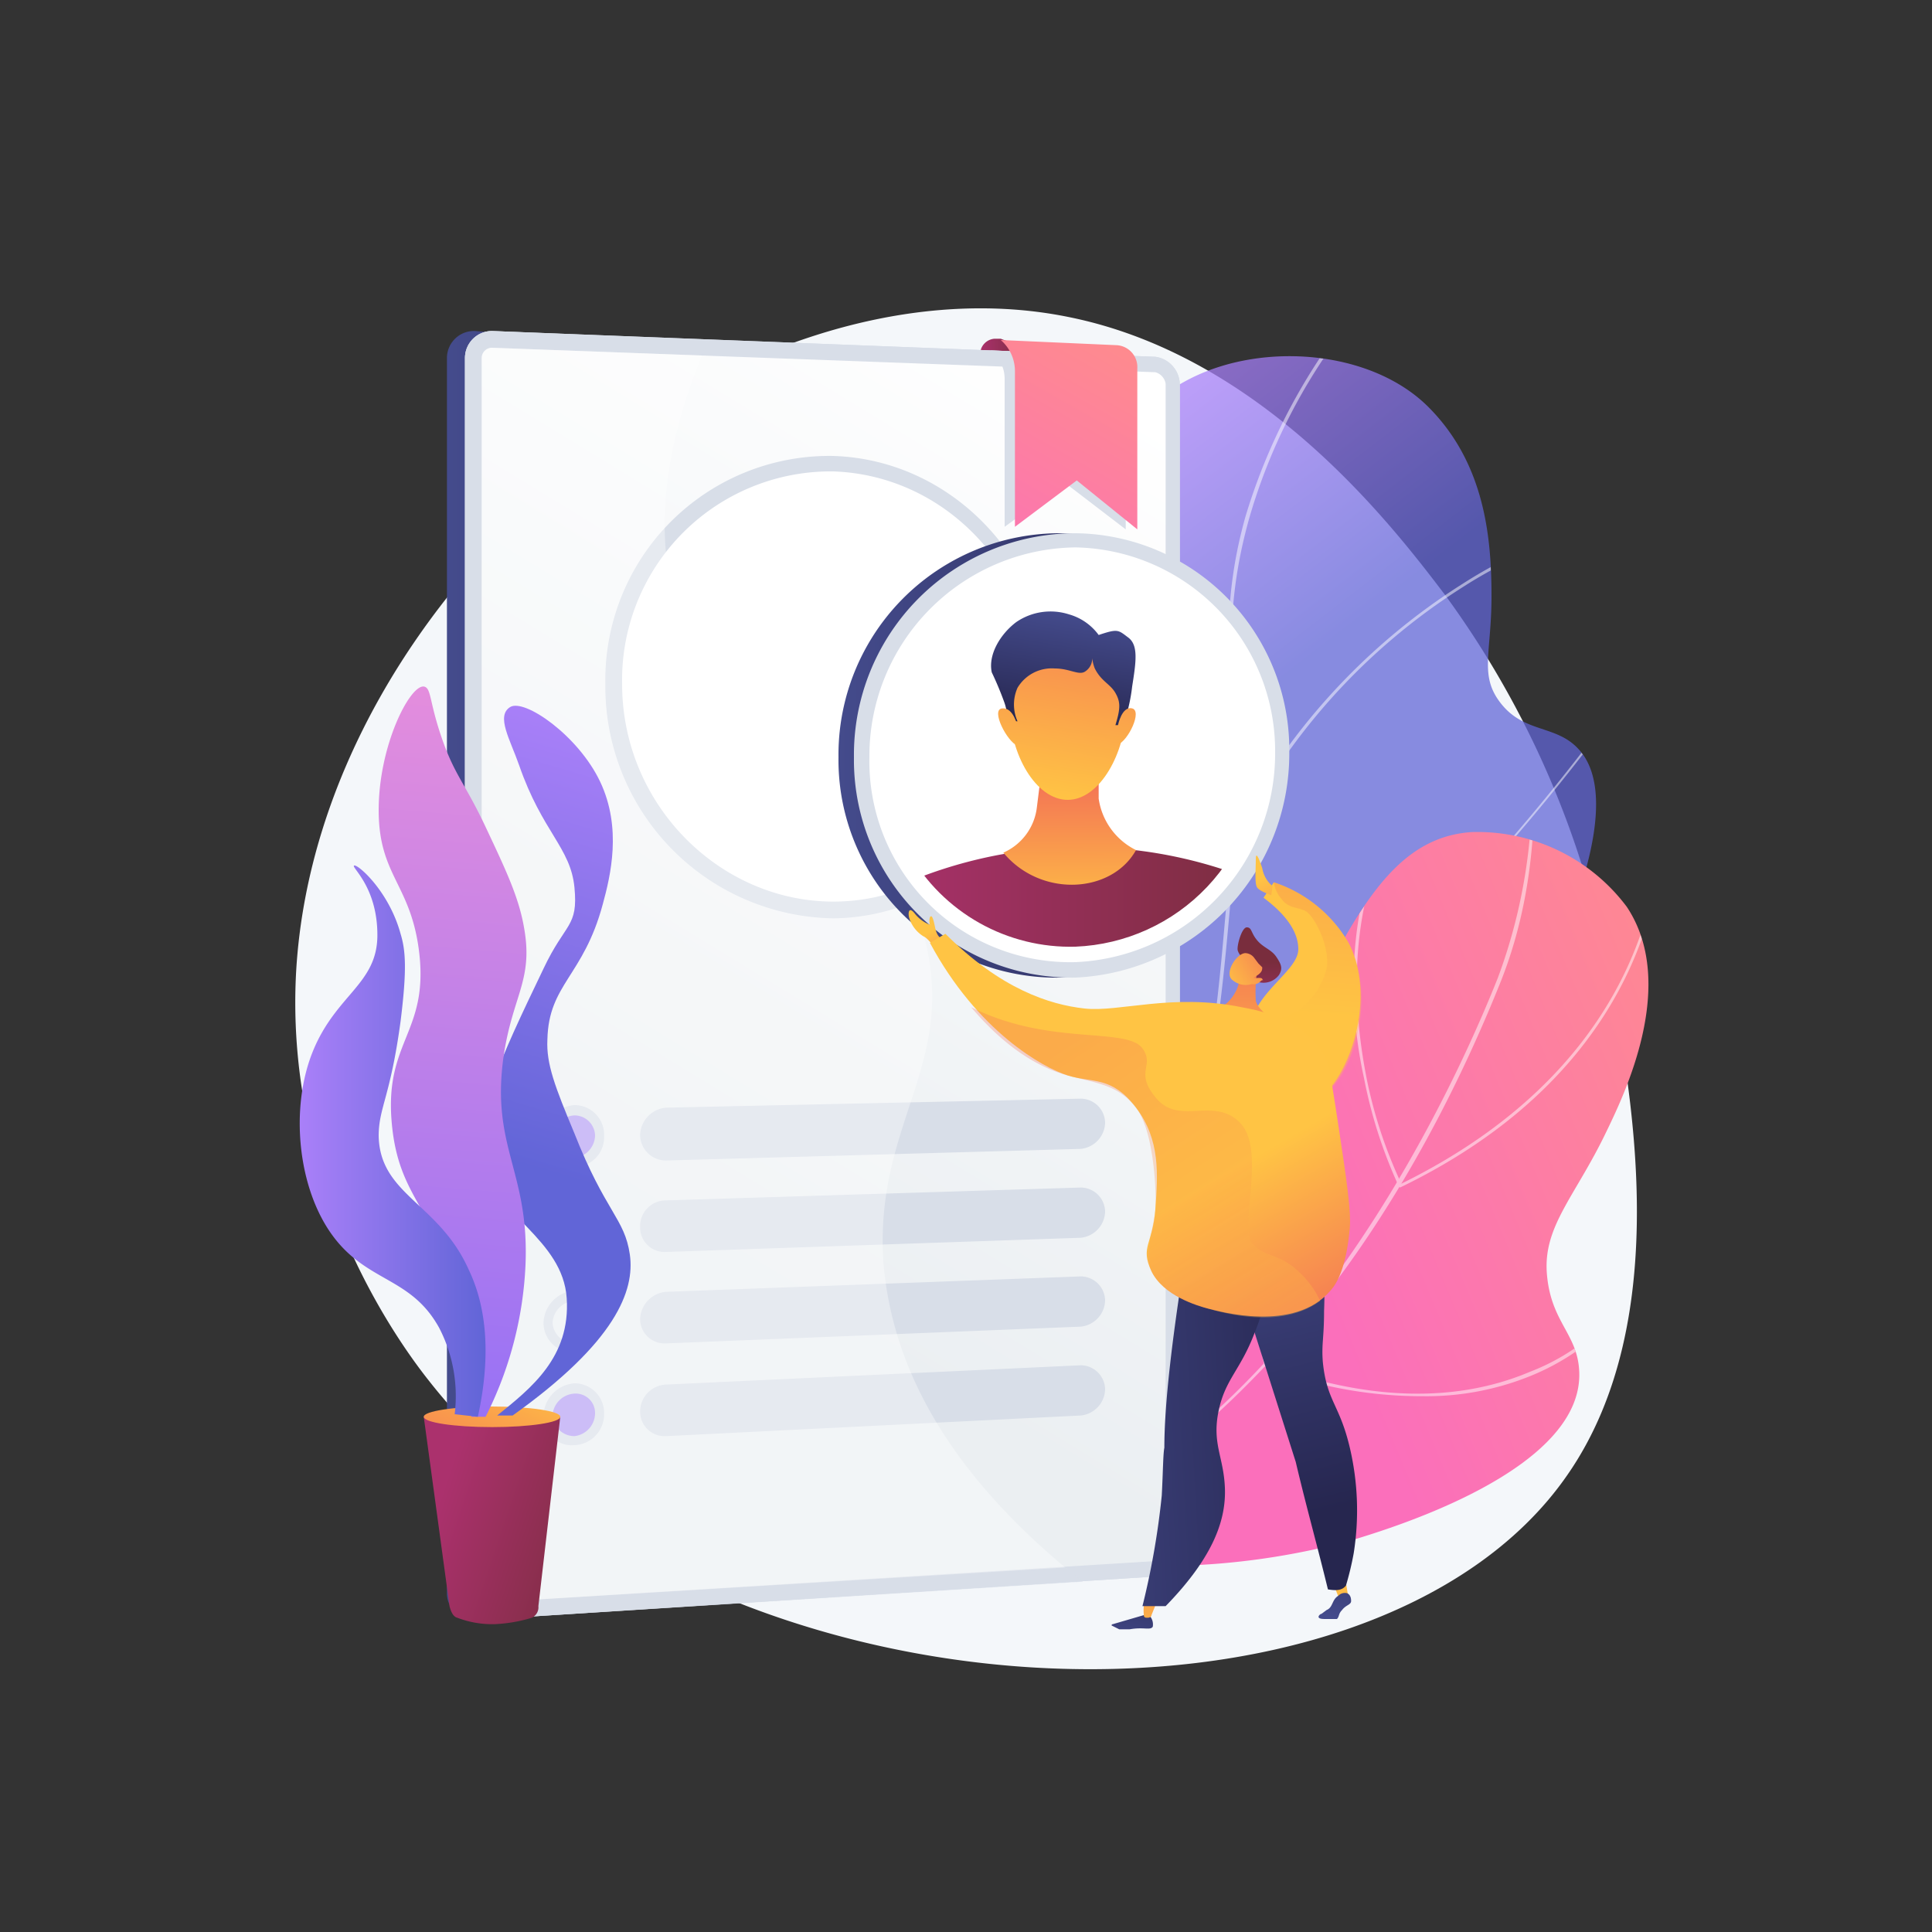 <svg xmlns="http://www.w3.org/2000/svg" xmlns:xlink="http://www.w3.org/1999/xlink" viewBox="0 0 150 150"><rect x="0" y="0" width="150" height="150" fill="#333333" stroke="none"/><defs><style>.a,.o{opacity:0.74;}.a{fill:url(#a);}.b{fill:url(#b);}.c{fill:none;}.d{isolation:isolate;}.e{fill:#f4f7fa;}.f{clip-path:url(#d);}.ab,.g{mix-blend-mode:soft-light;}.g{opacity:0.5;}.ab,.h{fill:#fff;}.i{clip-path:url(#f);}.j{fill:url(#g);}.k{fill:url(#h);}.ac,.l{fill:#d8dee8;}.ac,.an,.ay,.m{mix-blend-mode:multiply;}.an,.ay,.m{opacity:0.3;}.n{fill:url(#i);}.o{fill:url(#j);}.p{fill:#b19af3;}.q{clip-path:url(#k);}.r{fill:url(#l);}.s{fill:url(#m);}.t{fill:url(#n);}.u{fill:url(#o);}.v{fill:url(#p);}.w{fill:url(#q);}.x{fill:url(#r);}.y{fill:url(#s);}.z{fill:url(#t);}.aa{fill:url(#u);}.ab{opacity:0.35;}.ad{fill:url(#x);}.ae{fill:url(#y);}.af{clip-path:url(#z);}.ag{fill:url(#aa);}.ah{fill:url(#ab);}.ai{fill:url(#ac);}.aj{fill:url(#ad);}.ak{fill:url(#ae);}.al{fill:url(#af);}.am{fill:url(#ag);}.an{fill:url(#ah);}.ao{fill:url(#ai);}.ap{fill:url(#aj);}.aq{fill:url(#ak);}.ar{fill:url(#al);}.as{fill:url(#am);}.at{fill:url(#an);}.au{fill:url(#ao);}.av{fill:url(#ap);}.aw{fill:url(#aq);}.ax,.ay{fill:url(#ar);}.az{fill:url(#at);}.ba{fill:url(#au);}.bb{fill:url(#av);}.bc{fill:url(#aw);}.bd{fill:url(#ax);}.be{fill:url(#ay);}.bf{fill:url(#az);}.bg{fill:url(#ba);}</style><linearGradient id="a" x1="67.39" y1="48.28" x2="81.6" y2="66.71" gradientUnits="userSpaceOnUse"><stop offset="0" stop-color="#aa80f9"/><stop offset="1" stop-color="#6165d7"/></linearGradient><linearGradient id="b" x1="143.36" y1="77.91" x2="100.68" y2="95.75" gradientUnits="userSpaceOnUse"><stop offset="0" stop-color="#ff9085"/><stop offset="1" stop-color="#fb6fbb"/></linearGradient><clipPath id="d"><path class="a" d="M59.1,110.7A43.9,43.9,0,0,0,74.9,93.3c5.4-11.4,1.6-18.3,5.7-38.6C83.2,42,85.1,33.1,92.4,29.4c5.7-2.9,14.1-2.2,18.5,2.2s4.9,10.2,4.9,14.7-1,6.2.8,8.4,4.2,1.6,5.9,3.4c3.5,3.6-.5,12.8-1.1,14.3-7.2,16.5-25.1,25.4-33,29.1A107.8,107.8,0,0,1,59.1,110.7Z"/></clipPath><clipPath id="f"><path class="b" d="M77.5,120.2a56.9,56.9,0,0,0,27.4-.6c2.6-.8,18.3-5.4,17.7-13.3-.2-2.8-2.2-3.7-2.5-7.4s2.2-6,4.6-11c1.4-2.9,5.6-11.5,1.6-17.5a14.5,14.5,0,0,0-12-5.8c-6.4.4-9.5,6.8-14.6,17.6s-4.2,12.3-7.5,19.1A63,63,0,0,1,77.5,120.2Z"/></clipPath><linearGradient id="g" x1="34.71" y1="75.72" x2="90.22" y2="75.72" gradientUnits="userSpaceOnUse"><stop offset="0" stop-color="#444b8c"/><stop offset="1" stop-color="#26264f"/></linearGradient><linearGradient id="h" x1="76.06" y1="27.1" x2="79.79" y2="27.1" gradientUnits="userSpaceOnUse"><stop offset="0" stop-color="#ab316d"/><stop offset="1" stop-color="#792d3d"/></linearGradient><linearGradient id="i" x1="89.62" y1="32.03" x2="50.99" y2="95.25" gradientUnits="userSpaceOnUse"><stop offset="0" stop-color="#fff"/><stop offset="1" stop-color="#ebeff2"/></linearGradient><linearGradient id="j" x1="42.56" y1="79.97" x2="85.76" y2="79.97" xlink:href="#a"/><clipPath id="k"><path class="c" d="M79.3,53.5A15,15,0,0,1,64.7,68.8,15.5,15.5,0,0,1,49.5,53.2c0-8.7,6.9-15.6,15.2-15.3S79.3,45.1,79.3,53.5Z"/></clipPath><linearGradient id="l" x1="76.92" y1="40.29" x2="72.15" y2="52.97" xlink:href="#h"/><linearGradient id="m" x1="66.68" y1="53.98" x2="63.36" y2="69.3" xlink:href="#a"/><linearGradient id="n" x1="64.21" y1="54.71" x2="64.27" y2="66.98" gradientUnits="userSpaceOnUse"><stop offset="0" stop-color="#f36f56"/><stop offset="1" stop-color="#ffc444"/></linearGradient><linearGradient id="o" x1="74.88" y1="27.53" x2="52.47" y2="69.95" xlink:href="#h"/><linearGradient id="p" x1="65.95" y1="36.89" x2="63.11" y2="56.04" xlink:href="#n"/><linearGradient id="q" x1="72.76" y1="33.76" x2="56.71" y2="64.18" xlink:href="#h"/><linearGradient id="r" x1="71.13" y1="18.67" x2="67.76" y2="27.64" xlink:href="#h"/><linearGradient id="s" x1="99.05" y1="26.83" x2="95.05" y2="37.47" xlink:href="#h"/><linearGradient id="t" x1="104.88" y1="47.69" x2="100.47" y2="59.41" xlink:href="#h"/><linearGradient id="u" x1="111.62" y1="54.72" x2="103.77" y2="75.61" xlink:href="#h"/><linearGradient id="x" x1="89.26" y1="22.63" x2="75.3" y2="47.37" xlink:href="#b"/><linearGradient id="y" x1="65.08" y1="58.63" x2="98.91" y2="58.63" xlink:href="#g"/><clipPath id="z"><path class="c" d="M97.8,58.4A14.9,14.9,0,0,1,83.5,73.5,14.4,14.4,0,0,1,68.7,58.8,15,15,0,0,1,83.5,43.7,14.6,14.6,0,0,1,97.8,58.4Z"/></clipPath><linearGradient id="aa" x1="67.48" y1="71.5" x2="98.97" y2="71.5" xlink:href="#h"/><linearGradient id="ab" x1="83.02" y1="59.97" x2="83.08" y2="71.62" xlink:href="#n"/><linearGradient id="ac" x1="84.73" y1="43.89" x2="81.79" y2="62.06" xlink:href="#n"/><linearGradient id="ad" x1="83.19" y1="47.66" x2="81.75" y2="56.55" xlink:href="#g"/><linearGradient id="ae" x1="89.34" y1="44.65" x2="86.41" y2="62.76" xlink:href="#n"/><linearGradient id="af" x1="80.42" y1="43.2" x2="77.47" y2="61.4" xlink:href="#n"/><linearGradient id="ag" x1="113.49" y1="98.82" x2="105.49" y2="85.1" xlink:href="#n"/><linearGradient id="ah" x1="102.24" y1="67.12" x2="101.41" y2="78.51" xlink:href="#n"/><linearGradient id="ai" x1="100.95" y1="74.4" x2="97.87" y2="68.17" xlink:href="#n"/><linearGradient id="aj" x1="-1068.18" y1="95.66" x2="-1068.58" y2="90.93" gradientTransform="matrix(1, 0.05, -0.05, 1, 1169.59, 37.29)" xlink:href="#h"/><linearGradient id="ak" x1="-1069.59" y1="88.68" x2="-1069.21" y2="102.64" gradientTransform="matrix(1, 0.05, -0.05, 1, 1169.59, 37.29)" xlink:href="#n"/><linearGradient id="al" x1="61.94" y1="214.04" x2="65.66" y2="217.96" gradientTransform="matrix(-0.97, -0.26, -0.26, 0.97, 215.52, -117.52)" xlink:href="#n"/><linearGradient id="am" x1="74.42" y1="76.05" x2="72.12" y2="72.35" xlink:href="#n"/><linearGradient id="an" x1="300.68" y1="115.85" x2="298.18" y2="107.61" gradientTransform="matrix(-1, 0.01, 0.01, 1, 386.01, 9.53)" xlink:href="#g"/><linearGradient id="ao" x1="-881.35" y1="-262.41" x2="-881.35" y2="-275.66" gradientTransform="matrix(-0.98, -0.19, -0.19, 0.98, -826.45, 218.47)" gradientUnits="userSpaceOnUse"><stop offset="0" stop-color="#ffc444"/><stop offset="1" stop-color="#f36f56"/></linearGradient><linearGradient id="ap" x1="283.47" y1="112.51" x2="283.47" y2="99.26" gradientTransform="matrix(-1, 0.01, 0.01, 1, 386.01, 9.53)" xlink:href="#ao"/><linearGradient id="aq" x1="284.39" y1="113.01" x2="281.89" y2="104.76" gradientTransform="matrix(-1, 0.01, 0.01, 1, 386.01, 9.53)" xlink:href="#g"/><linearGradient id="ar" x1="1520.92" y1="203.29" x2="1519.7" y2="230.68" gradientTransform="matrix(-0.98, 0.21, 0.21, 0.98, 1541.14, -427.19)" xlink:href="#g"/><linearGradient id="at" x1="310.3" y1="96.68" x2="283.3" y2="95.45" gradientTransform="matrix(-1, 0.01, 0.01, 1, 386.01, 9.53)" xlink:href="#g"/><linearGradient id="au" x1="103.35" y1="104.74" x2="95.34" y2="91.02" xlink:href="#n"/><linearGradient id="av" x1="84.11" y1="79.95" x2="99.6" y2="103.52" xlink:href="#n"/><linearGradient id="aw" x1="34.26" y1="116.04" x2="47.87" y2="120.62" xlink:href="#h"/><linearGradient id="ax" x1="40.39" y1="105.4" x2="34.93" y2="116.83" gradientTransform="matrix(1, 0, 0, 1, 0, 0)" xlink:href="#ao"/><linearGradient id="ay" x1="50.21" y1="56.9" x2="40.26" y2="90.38" xlink:href="#a"/><linearGradient id="az" x1="37.31" y1="54.07" x2="32.51" y2="111.75" gradientUnits="userSpaceOnUse"><stop offset="0" stop-color="#e38ddd"/><stop offset="1" stop-color="#9571f6"/></linearGradient><linearGradient id="ba" x1="23.21" y1="88.58" x2="37.7" y2="88.58" xlink:href="#a"/></defs><g class="d"><path class="e" d="M124.9,75.4c1.7,8.9,5.2,27-3.2,39.1-15.1,21.9-66.6,20.4-88.4-7.3C31.4,104.8,22,92.4,23,75.3c1.8-29.6,34.1-55.9,59.9-50.7,15.1,3,25.2,16.2,29.3,21.6A72.5,72.5,0,0,1,124.9,75.4Z"/><path class="a" d="M59.1,110.7A43.9,43.9,0,0,0,74.9,93.3c5.4-11.4,1.6-18.3,5.7-38.6C83.2,42,85.1,33.1,92.4,29.4c5.7-2.9,14.1-2.2,18.5,2.2s4.9,10.2,4.9,14.7-1,6.2.8,8.4,4.2,1.6,5.9,3.4c3.5,3.6-.5,12.8-1.1,14.3-7.2,16.5-25.1,25.4-33,29.1A107.8,107.8,0,0,1,59.1,110.7Z"/><g class="f"><g class="g"><path class="h" d="M53.7,113v-.2a79.1,79.1,0,0,0,20.6-6.7c8.6-4.2,14.4-9.8,17.4-16.6,2.3-5.3,2.8-11.1,3.5-19.1a114.8,114.8,0,0,0,.3-15.1c-.2-5.3-.4-9.5,1.2-15.2a46.7,46.7,0,0,1,8.9-16.5l.2.2a44.5,44.5,0,0,0-8.8,16.4c-1.6,5.7-1.5,9.8-1.3,15.1a97.6,97.6,0,0,1-.2,15.1c-.7,7.8-1.3,13.9-3.6,19.2-3,6.8-8.9,12.5-17.5,16.8A79.2,79.2,0,0,1,53.7,113Z"/><path class="h" d="M95.6,65.8h-.1a31.6,31.6,0,0,1-7.4-7.6,32.1,32.1,0,0,1-4.4-9.6,33.4,33.4,0,0,1-.6-13.4h.2A34.7,34.7,0,0,0,84,48.4a30.2,30.2,0,0,0,4.3,9.5,29.2,29.2,0,0,0,7.2,7.5,49.8,49.8,0,0,1,18.1-20.1,35.6,35.6,0,0,1,10.3-4.5v.3a34.7,34.7,0,0,0-10.2,4.4,48.7,48.7,0,0,0-18,20.2Z"/><path class="h" d="M93.6,83.1h0A85.8,85.8,0,0,0,86,70c-4.4-6.2-16.6-10.2-16.7-10.2v-.3c.1.1,12.4,4.1,16.8,10.3a96.5,96.5,0,0,1,7.6,13c7.2-.8,15.8-9,21.9-15.7a161.3,161.3,0,0,0,11.5-14.5h.2a161.3,161.3,0,0,1-11.6,14.6A85,85,0,0,1,105,77.7c-4.3,3.2-8.1,5-11.3,5.4Z"/><path class="h" d="M78.9,105.2H76.8V105a15.7,15.7,0,0,0,3.8-9.6,20.1,20.1,0,0,0-2-8.9,36.2,36.2,0,0,0-6.3-9l.2-.2a33,33,0,0,1,6.3,9.1,20.2,20.2,0,0,1,2,9,15.2,15.2,0,0,1-3.6,9.5,71,71,0,0,0,14.8-1.1c8-1.3,19.6-4.4,29.6-11.8l19.4-14.2.2.2L121.9,92.2c-10,7.4-21.7,10.6-29.7,11.9A80.6,80.6,0,0,1,78.9,105.2Z"/></g></g><path class="b" d="M77.5,120.2a56.9,56.9,0,0,0,27.4-.6c2.6-.8,18.3-5.4,17.7-13.3-.2-2.8-2.2-3.7-2.5-7.4s2.2-6,4.6-11c1.4-2.9,5.6-11.5,1.6-17.5a14.5,14.5,0,0,0-12-5.8c-6.4.4-9.5,6.8-14.6,17.6s-4.2,12.3-7.5,19.1A63,63,0,0,1,77.5,120.2Z"/><g class="i"><g class="g"><path class="h" d="M65.7,121.9a45.4,45.4,0,0,1-21-5.5v-.3a43.4,43.4,0,0,0,23.9,5.4c10.6-.8,20.5-6,29.3-15.4s15.1-21.9,18.4-30.2a42.2,42.2,0,0,0,2.3-20.1h.2c.8,7.5.1,14.3-2.2,20.2-3.3,8.3-9.2,20.4-18.5,30.2S79.4,121,68.7,121.8Z"/><path class="h" d="M108.6,92.1h0a36.7,36.7,0,0,1-2.7-8.4c-1-4.5-1.5-11.4,1.1-17.9h.3c-2.7,6.6-2.1,13.3-1.2,17.9a35.9,35.9,0,0,0,2.7,8.2c17.9-8.8,19.8-22.4,20-26.4v-.2h.2v.2c-.2,4-2.1,17.9-20.3,26.7Z"/><path class="h" d="M110.1,108.4a33.4,33.4,0,0,1-11.9-2.3h0c-.1-.1-2.8-11.5.4-25.7l3.1-14.4h.3L98.8,80.3a63.5,63.5,0,0,0-.4,25.6c5.3,2,13.1,3.7,20.4.6a16.7,16.7,0,0,0,6.5-4.5l.2.2a18.5,18.5,0,0,1-6.6,4.6,21.5,21.5,0,0,1-8.5,1.6Z"/></g></g><path class="j" d="M87.8,30,36.9,25.7a2.1,2.1,0,0,0-2.2,2.1v95.9a2,2,0,0,0,2.2,2l51.4-3.3a2,2,0,0,0,1.9-2.1V29.9C90.2,28.7,88.8,30,87.8,30Z"/><path class="k" d="M76.1,27.5h0a1.2,1.2,0,0,1,1.1-1.2h.5l2.1.8v.8Z"/><path class="l" d="M89.7,27.7l-51.5-2a2.1,2.1,0,0,0-2.1,2.1v95.9a1.9,1.9,0,0,0,2.1,2l51.5-3.3a2.1,2.1,0,0,0,1.9-2.1V29.9A2.2,2.2,0,0,0,89.7,27.7Z"/><g class="m"><path class="l" d="M68.6,98.2c-.8-10.9,5.7-15.4,3.2-25.3-3.1-12.3-15-12.8-19-24.8-1.6-4.6-2.2-11.6,2.2-21.7l-16.8-.7a2.1,2.1,0,0,0-2.1,2.1v95.9a1.9,1.9,0,0,0,2.1,2l45.9-2.9C72.5,113.6,69.2,104.9,68.6,98.2Z"/></g><path class="n" d="M89.7,28.9,38.2,27a.8.8,0,0,0-.8.8v95.8c0,.5.3.9.8.8l51.5-3.2a.9.9,0,0,0,.8-.9V29.8A1.1,1.1,0,0,0,89.7,28.9Z"/><path class="l" d="M64.7,71.3A18,18,0,0,1,47,53.1,17.4,17.4,0,0,1,64.7,35.4c9.4.3,16.9,8.4,16.9,18.1S74.1,71.2,64.7,71.3Z"/><path class="h" d="M80.5,53.5c0,9.1-7,16.5-15.8,16.5S48.3,62.5,48.3,53.1A16.2,16.2,0,0,1,64.7,36.6C73.5,36.9,80.5,44.4,80.5,53.5Z"/><path class="o" d="M83.9,77.7l-39.3.5a2.2,2.2,0,0,0-2,2.1h0a2,2,0,0,0,2,2l39.3-.8a2,2,0,0,0,1.9-1.9h0A1.8,1.8,0,0,0,83.9,77.7Z"/><path class="l" d="M83.9,85.3,51.7,86a2.2,2.2,0,0,0-2,2.1h0a2,2,0,0,0,2,2l32.2-.9a2.1,2.1,0,0,0,1.9-2h0A1.9,1.9,0,0,0,83.9,85.3Z"/><path class="p" d="M44.6,90.2h-.1a1.8,1.8,0,0,1-1.9-1.8v-.2a2,2,0,0,1,1.9-2h.1a1.8,1.8,0,0,1,1.9,1.9v.2A1.9,1.9,0,0,1,44.6,90.2Z"/><path class="l" d="M44.6,90.6a2.3,2.3,0,0,1-2.4-2.3,2.6,2.6,0,0,1,2.4-2.5,2.3,2.3,0,0,1,2.3,2.4A2.3,2.3,0,0,1,44.6,90.6Zm0-4a1.8,1.8,0,0,0-1.7,1.7,1.7,1.7,0,0,0,1.7,1.6,1.8,1.8,0,0,0,1.6-1.7A1.6,1.6,0,0,0,44.6,86.6Z"/><path class="l" d="M83.9,92.2l-32.2,1a2,2,0,0,0-2,2.1h0a1.9,1.9,0,0,0,2,1.9l32.2-1.1a2.1,2.1,0,0,0,1.9-2h0A1.9,1.9,0,0,0,83.9,92.2Z"/><path class="p" d="M44.6,97.4h-.1a1.8,1.8,0,0,1-1.9-1.8v-.2a2,2,0,0,1,1.9-2h.1a1.8,1.8,0,0,1,1.9,1.9h0A1.9,1.9,0,0,1,44.6,97.4Z"/><path class="l" d="M44.6,97.8a2.3,2.3,0,0,1-2.4-2.3A2.6,2.6,0,0,1,44.6,93a2.3,2.3,0,0,1,2.3,2.3A2.4,2.4,0,0,1,44.6,97.8Zm0-4a1.8,1.8,0,0,0-1.7,1.7,1.7,1.7,0,0,0,1.7,1.6,1.8,1.8,0,0,0,1.6-1.7A1.6,1.6,0,0,0,44.6,93.8Z"/><path class="l" d="M83.9,99.1l-32.2,1.2a2.2,2.2,0,0,0-2,2.1h0a1.9,1.9,0,0,0,2,1.9L83.9,103a2.1,2.1,0,0,0,1.9-2h0A1.9,1.9,0,0,0,83.9,99.1Z"/><path class="l" d="M44.6,105a2.3,2.3,0,0,1-2.4-2.3,2.6,2.6,0,0,1,2.4-2.5,2.3,2.3,0,0,1,2.3,2.3A2.4,2.4,0,0,1,44.6,105Zm0-4a1.8,1.8,0,0,0-1.7,1.7,1.7,1.7,0,0,0,1.7,1.6,1.8,1.8,0,0,0,1.6-1.7A1.6,1.6,0,0,0,44.6,101Z"/><path class="l" d="M83.9,106l-32.2,1.5a2.1,2.1,0,0,0-2,2.1h0a1.9,1.9,0,0,0,2,1.9l32.2-1.6a2.1,2.1,0,0,0,1.9-2h0A1.9,1.9,0,0,0,83.9,106Z"/><path class="p" d="M44.6,111.8h-.1a1.8,1.8,0,0,1-1.9-1.8v-.2a2.1,2.1,0,0,1,1.9-2h.1a1.8,1.8,0,0,1,1.9,1.8v.2A1.9,1.9,0,0,1,44.6,111.8Z"/><path class="l" d="M44.6,112.2a2.2,2.2,0,0,1-2.4-2.3,2.6,2.6,0,0,1,2.4-2.5,2.3,2.3,0,0,1,2.3,2.3A2.4,2.4,0,0,1,44.6,112.2Zm0-4a1.8,1.8,0,0,0-1.7,1.7,1.7,1.7,0,0,0,1.7,1.6,1.8,1.8,0,0,0,1.6-1.8A1.5,1.5,0,0,0,44.6,108.2Z"/><g class="q"><path class="r" d="M68,42.9c.2-.9,2-1.6,3.5-1.5,4.3.4,8.8,6.7,7.7,10.9s-5.9,4.2-5.7,7.1,3,3.4,2.6,4.1-4,.5-6-1.9-1.4-5.4-1.3-6.5c.6-4.6,3.5-6,2.7-8.4S67.9,44.1,68,42.9Z"/><path class="s" d="M48.3,64.6s14.4-8.7,32.2,0c0,0-2.3,7.4-15.8,7.9S48.3,64.6,48.3,64.6Z"/><path class="t" d="M62.1,53.3l-.5,4.1a3.8,3.8,0,0,1-2.5,3.1L54.7,62a25,25,0,0,0,19.1,0l-4.9-1.7a3.8,3.8,0,0,1-2.4-3.4V53.3Z"/><path class="u" d="M62.7,56.1c-2.2-.6-3.4-2.5-4.1-3.6s-2.8-5.7-1.3-7.8,1.2-.6,5.3-2.4c2.4-1.1,2.7-1.5,3.6-1.4,2.5.3,3.9,3.8,4.1,4.3s1.8,4.1-.1,7.3S65.6,56.9,62.7,56.1Z"/><path class="v" d="M68.7,49.7c0,3.5-2.1,7.3-4.6,7.2s-4.6-3.8-4.6-7.3,2-5.5,4.6-5.4S68.7,46.2,68.7,49.7Z"/><path class="w" d="M59.3,51.8c.4,0-.2-3.7,1.5-4.7s3.1,0,4.2,1.2.8,4.7,2.1,5.2,1.9-.3,2.5-.9S71,47,69,44.9a5.8,5.8,0,0,0-4.2-1.8,6.4,6.4,0,0,0-6.2,4.8C58.2,49.9,59,51.9,59.3,51.8Z"/><path class="x" d="M62.8,20.6a1.2,1.2,0,0,1,1.7-.4,3.2,3.2,0,0,1,1,2.1,12.3,12.3,0,0,0,.8,3.7,5,5,0,0,0,5,2.5,7.3,7.3,0,0,0,5-3c.9-1.3,2-4.3-.2-5.1s-1.9.6-2.3,1.5a5.3,5.3,0,0,0-.4,1.7c-.1.9,0,2.1-1,2.3a.2.2,0,0,0,.1.4c.8-.2,1.1-1,1.2-1.8s.2-2.7,1.1-3.5a1.3,1.3,0,0,1,1.9.3,2.6,2.6,0,0,1,.2,2.1,6.6,6.6,0,0,1-1.6,2.8A6.3,6.3,0,0,1,69.5,28a4.4,4.4,0,0,1-2.7-1.9,8.1,8.1,0,0,1-.9-3.7,3.3,3.3,0,0,0-1.4-2.6,1.4,1.4,0,0,0-2,.6c-.1.2.3.4.3.2Z"/><path class="y" d="M103.9,29.8c-.1-.2-.4-.1-.3.1,1.4,3.4-.6,9.8-4.7,8.6-1.7-.4-2.4-2.4-2.7-4.1a52.2,52.2,0,0,1-.7-5.7c-.1-1.2-.3-2.8-1.4-3.6a1.7,1.7,0,0,0-2.6.4c-.1.2.2.3.3.2a1.4,1.4,0,0,1,1.9-.5,3,3,0,0,1,1.2,2,23.2,23.2,0,0,1,.5,3.8,19.8,19.8,0,0,0,1,5.4A3.6,3.6,0,0,0,99.7,39c1.9,0,3.2-1.3,3.9-3.1A8.1,8.1,0,0,0,103.9,29.8Z"/><path class="z" d="M108.8,50.3c-.6-1.2-2.1-2.6-3.4-1.6s-.7,3.5-.6,5.1a3.8,3.8,0,0,1-.6,2.3c-.6.8-1.8-.2-2-1s1.1-3.2,1.6-4.7c0,0-.1-.1-.1,0a13,13,0,0,0-1.7,3.8c-.3,1.2.4,2.6,1.7,2.5S105,54.9,105,54s-.3-1.9-.3-2.8.5-2.8,1.8-2.4,2.1,2.6,2,4.2a8.1,8.1,0,0,1-1.6,4.3,4.7,4.7,0,0,1-4,2c-1.6-.2-2.5-1.7-3-3.2s-1.2-6.9-3.4-4.6c0,.1,0,.2.1.1s1.1-.8,1.6-.1a4.8,4.8,0,0,1,.7,1.8,27,27,0,0,0,.8,4.1,4,4,0,0,0,3.1,2.8,4.7,4.7,0,0,0,4-1.5C108.9,56.8,110.2,53.1,108.8,50.3Z"/><path class="aa" d="M114.6,56.1c-1.1.1-1.4,1.5-1.5,2.5a23.8,23.8,0,0,0,.1,3.8c0,.2.1.3.1.5a4.9,4.9,0,0,1-2,.5,5.5,5.5,0,0,1-2.5-.7,6,6,0,0,0-2.6-.5,5.1,5.1,0,0,0-2.2,1.1c-1.1,1-2.6,3-1.6,4.6a1.3,1.3,0,0,0,1.8.6c.7-.3,1.2-1.1,1.7-1.7s0-.2-.1-.1-1,1.1-1.7,1.4-1.6-.5-1.5-1.5a4.7,4.7,0,0,1,1.3-2.5,4.4,4.4,0,0,1,2.5-1.3l1.3.2c-.6.9-.6,2.4-.9,3.5a9.7,9.7,0,0,1-1.9,3.8,14.5,14.5,0,0,1-2.1,2.2,4.7,4.7,0,0,1-2.4,1.3c-1.3,0-1.5-1.4-1.7-2.4s-.3-.2-.3,0,.3,2.2,1.2,2.6a2.4,2.4,0,0,0,2.3-.4,16.4,16.4,0,0,0,2.5-2.1,12.1,12.1,0,0,0,2-3,9,9,0,0,0,.8-2.8,8.2,8.2,0,0,1,.6-2.7l1.4.5a35.8,35.8,0,0,1-2.3,6.5,9.4,9.4,0,0,1-2.8,4.2c-.1-.1-.3,0-.3.2v.3h.2a4.6,4.6,0,0,0,1.7-1.7c.5-.8.9-1.7,1.4-2.7a24.9,24.9,0,0,0,1.1-2.9c.5-1.3.7-2.6,1.1-3.9a5.8,5.8,0,0,0,1.8.4,4.3,4.3,0,0,0,2.2-.4c.1,1.7.2,3.5-1.1,4.5a1.4,1.4,0,0,1-1.6.3c.3-.9.5-1.8.8-2.7s-.2-.3-.3-.1a27.6,27.6,0,0,1-.8,2.7l-.6-.6a28.1,28.1,0,0,0,1-3.1c0-.1-.1-.2-.2-.1s-.6,1.9-1,2.9a2.3,2.3,0,0,1-.4-1.4c0-.2-.4-.2-.4,0a3.6,3.6,0,0,0,.5,2.1,10.1,10.1,0,0,0-.7,1.5,21.9,21.9,0,0,0-2,4.4c-.1.2.2.3.3.1.9-1.9,1.8-3.8,2.6-5.7l.7.6-.3,1c-.4,1.5-1,3-1.3,4.5s.2.3.3.1a35.2,35.2,0,0,0,1.3-4.3l.3-1.2h.2a2.5,2.5,0,0,0,3-2,7,7,0,0,0,.2-3.8l1-.6a5.7,5.7,0,0,0,1.8-3.7C116.9,57.7,116.1,55.9,114.6,56.1Zm1.5,3a5.2,5.2,0,0,1-2.2,3.5,2.5,2.5,0,0,1-.1-.8,12.7,12.7,0,0,1,.1-3.9c.1-.7.5-1.3,1.2-1.1A2.2,2.2,0,0,1,116.1,59.1Z"/></g><path class="ab" d="M68.6,98.2c-.8-10.9,5.7-15.4,3.2-25.3-3.1-12.3-15-12.8-19-24.8-1.5-4.4-2.2-11,1.7-20.5L38.2,27a.8.8,0,0,0-.8.8v95.8c0,.5.3.9.8.8l44.5-2.7C72.2,112.9,69.2,104.7,68.6,98.2Z"/><path class="l" d="M89.7,27.7l-51.5-2a2.1,2.1,0,0,0-2.1,2.1v95.9a1.9,1.9,0,0,0,2.1,2l51.5-3.3a2.1,2.1,0,0,0,1.9-2.1V29.9A2.2,2.2,0,0,0,89.7,27.7Z"/><g class="m"><path class="l" d="M68.6,98.2c-.8-10.9,5.7-15.4,3.2-25.3-3.1-12.3-15-12.8-19-24.8-1.6-4.6-2.2-11.6,2.2-21.7l-16.8-.7a2.1,2.1,0,0,0-2.1,2.1v95.9a1.9,1.9,0,0,0,2.1,2l45.9-2.9C72.5,113.6,69.2,104.9,68.6,98.2Z"/></g><path class="n" d="M89.7,28.9,38.2,27a.8.8,0,0,0-.8.8v95.8c0,.5.3.9.8.8l51.5-3.2a.9.9,0,0,0,.8-.9V29.8A1.1,1.1,0,0,0,89.7,28.9Z"/><path class="l" d="M64.7,71.3A18,18,0,0,1,47,53.1,17.4,17.4,0,0,1,64.7,35.4c9.4.3,16.9,8.4,16.9,18.1S74.1,71.2,64.7,71.3Z"/><path class="h" d="M80.5,53.5c0,9.1-7,16.5-15.8,16.5S48.3,62.5,48.3,53.1A16.2,16.2,0,0,1,64.7,36.6C73.5,36.9,80.5,44.4,80.5,53.5Z"/><path class="o" d="M83.9,77.7l-39.3.5a2.2,2.2,0,0,0-2,2.1h0a2,2,0,0,0,2,2l39.3-.8a2,2,0,0,0,1.9-1.9h0A1.8,1.8,0,0,0,83.9,77.7Z"/><path class="l" d="M83.9,85.3,51.7,86a2.2,2.2,0,0,0-2,2.1h0a2,2,0,0,0,2,2l32.2-.9a2.1,2.1,0,0,0,1.9-2h0A1.9,1.9,0,0,0,83.9,85.3Z"/><path class="p" d="M44.6,90.2h-.1a1.8,1.8,0,0,1-1.9-1.8v-.2a2,2,0,0,1,1.9-2h.1a1.8,1.8,0,0,1,1.9,1.9v.2A1.9,1.9,0,0,1,44.6,90.2Z"/><path class="l" d="M44.6,90.6a2.3,2.3,0,0,1-2.4-2.3,2.6,2.6,0,0,1,2.4-2.5,2.3,2.3,0,0,1,2.3,2.4A2.3,2.3,0,0,1,44.6,90.6Zm0-4a1.8,1.8,0,0,0-1.7,1.7,1.7,1.7,0,0,0,1.7,1.6,1.8,1.8,0,0,0,1.6-1.7A1.6,1.6,0,0,0,44.6,86.6Z"/><path class="l" d="M83.9,92.2l-32.2,1a2,2,0,0,0-2,2.1h0a1.9,1.9,0,0,0,2,1.9l32.2-1.1a2.1,2.1,0,0,0,1.9-2h0A1.9,1.9,0,0,0,83.9,92.2Z"/><path class="p" d="M44.6,97.4h-.1a1.8,1.8,0,0,1-1.9-1.8v-.2a2,2,0,0,1,1.9-2h.1a1.8,1.8,0,0,1,1.9,1.9h0A1.9,1.9,0,0,1,44.6,97.4Z"/><path class="l" d="M44.6,97.8a2.3,2.3,0,0,1-2.4-2.3A2.6,2.6,0,0,1,44.6,93a2.3,2.3,0,0,1,2.3,2.3A2.4,2.4,0,0,1,44.6,97.8Zm0-4a1.8,1.8,0,0,0-1.7,1.7,1.7,1.7,0,0,0,1.7,1.6,1.8,1.8,0,0,0,1.6-1.7A1.6,1.6,0,0,0,44.6,93.8Z"/><path class="l" d="M83.9,99.1l-32.2,1.2a2.2,2.2,0,0,0-2,2.1h0a1.9,1.9,0,0,0,2,1.9L83.9,103a2.1,2.1,0,0,0,1.9-2h0A1.9,1.9,0,0,0,83.9,99.1Z"/><path class="l" d="M44.6,105a2.3,2.3,0,0,1-2.4-2.3,2.6,2.6,0,0,1,2.4-2.5,2.3,2.3,0,0,1,2.3,2.3A2.4,2.4,0,0,1,44.6,105Zm0-4a1.8,1.8,0,0,0-1.7,1.7,1.7,1.7,0,0,0,1.7,1.6,1.8,1.8,0,0,0,1.6-1.7A1.6,1.6,0,0,0,44.6,101Z"/><path class="l" d="M83.9,106l-32.2,1.5a2.1,2.1,0,0,0-2,2.1h0a1.9,1.9,0,0,0,2,1.9l32.2-1.6a2.1,2.1,0,0,0,1.9-2h0A1.9,1.9,0,0,0,83.9,106Z"/><path class="p" d="M44.6,111.8h-.1a1.8,1.8,0,0,1-1.9-1.8v-.2a2.1,2.1,0,0,1,1.9-2h.1a1.8,1.8,0,0,1,1.9,1.8v.2A1.9,1.9,0,0,1,44.6,111.8Z"/><path class="l" d="M44.6,112.2a2.2,2.2,0,0,1-2.4-2.3,2.6,2.6,0,0,1,2.4-2.5,2.3,2.3,0,0,1,2.3,2.3A2.4,2.4,0,0,1,44.6,112.2Zm0-4a1.8,1.8,0,0,0-1.7,1.7,1.7,1.7,0,0,0,1.7,1.6,1.8,1.8,0,0,0,1.6-1.8A1.5,1.5,0,0,0,44.6,108.2Z"/><path class="ab" d="M68.6,98.2c-.8-10.9,5.7-15.4,3.2-25.3-3.1-12.3-15-12.8-19-24.8-1.5-4.4-2.2-11,1.7-20.5L38.2,27a.8.8,0,0,0-.8.8v95.8c0,.5.3.9.8.8l44.5-2.7C72.2,112.9,69.2,104.7,68.6,98.2Z"/><path class="ac" d="M87.4,41.1l-4.7-3.6L78,40.9V29.5a2.8,2.8,0,0,0-1.1-2.3h-.1l9,.4a1.7,1.7,0,0,1,1.6,1.7Z"/><path class="ad" d="M88.3,41.1l-4.7-3.8-4.8,3.6V28.8a3.2,3.2,0,0,0-1.1-2.4h0l9,.4a1.7,1.7,0,0,1,1.6,1.8Z"/><path class="ae" d="M82.3,75.9A16.9,16.9,0,0,1,65.1,58.8,17.2,17.2,0,0,1,82.3,41.4a16.8,16.8,0,0,1,16.6,17A17.4,17.4,0,0,1,82.3,75.9Z"/><path class="l" d="M83.5,75.9A16.9,16.9,0,0,1,66.3,58.8,17.2,17.2,0,0,1,83.5,41.4a16.8,16.8,0,0,1,16.6,17A17.4,17.4,0,0,1,83.5,75.9Z"/><path class="h" d="M99,58.4A16.2,16.2,0,0,1,83.5,74.7a15.6,15.6,0,0,1-16-15.9,16.2,16.2,0,0,1,16-16.3A15.8,15.8,0,0,1,99,58.4Z"/><g class="af"><path class="ag" d="M67.5,69.9A35.2,35.2,0,0,1,99,69.1s-2.2,7.2-15.5,8S67.5,69.9,67.5,69.9Z"/><path class="ah" d="M81,58.7l-.5,4a4.4,4.4,0,0,1-2.6,3.5c2.9,3.5,8.4,3.2,10.3-.2a5.3,5.3,0,0,1-2.9-4V58.6Z"/><path class="ai" d="M87.4,55.1c0,3.3-2,7-4.5,7s-4.5-3.6-4.5-7,2-5.2,4.5-5.3S87.4,51.7,87.4,55.1Z"/><path class="aj" d="M78.3,56H79a3.2,3.2,0,0,1,0-2.6,3.1,3.1,0,0,1,2.9-1.5c1.2,0,1.9.6,2.4.2a1.2,1.2,0,0,0,.5-1,3.1,3.1,0,0,0,.2.8c.5,1,1.2,1.2,1.6,1.9s.4,1.2,0,2.5h.6a13.3,13.3,0,0,0,.7-3c.3-1.9.5-3.2-.3-3.8s-.8-.7-2.3-.2A4.3,4.3,0,0,0,83,47.7a4.7,4.7,0,0,0-4.1.6c-1.2.9-2.2,2.5-1.9,3.9a25.5,25.5,0,0,1,1,2.4C78.2,55.2,78.2,55.7,78.3,56Z"/><path class="ak" d="M86.8,56.3s.3-1.5,1.1-1.3-.3,2.5-1.1,2.8Z"/><path class="al" d="M79,56.4s-.3-1.5-1.2-1.4.4,2.6,1.2,2.9Z"/></g><path class="am" d="M98.9,68.5l-.8,1.2c1.2.9,2.7,2.3,2.7,4s-3.5,3.4-3.7,6.1,3,5.9,5,5.5,5.1-7.3,2.6-12.1A10.5,10.5,0,0,0,98.9,68.5Z"/><path class="an" d="M98.9,68.5a2.5,2.5,0,0,0,.6,1.3c.5.7,1.1.6,1.8.9s2,2.8,1.7,4.5a5.9,5.9,0,0,1-2,3.1c-1.9,1.3-3.5.6-3.9,1.5s2.6,6,5,5.5,5.1-7.3,2.6-12.1A10.5,10.5,0,0,0,98.9,68.5Z"/><path class="ao" d="M98.7,69.5s-.9-.3-1.1-.6-.1-1.4-.1-2.2.4.4.5.7a2.3,2.3,0,0,0,.8,1.4Z"/><path class="ap" d="M96.6,74.7c-.3-.6-.4-.6-.5-.9s.3-1.8.7-1.8.3.4.8,1,1.1.7,1.5,1.3.5.9.2,1.4a1.5,1.5,0,0,1-2.1.3C96.9,75.7,97,75.5,96.6,74.7Z"/><path class="aq" d="M97.6,75.4a11.1,11.1,0,0,0-.1,2.3c.2.9,1.9,1.8,2.2,2.1s-.9.5-2,.4-4-1.1-4.4-1.6.5-.3,1.3-.4,1.6-1.4,1.6-2.1S97.6,75.4,97.6,75.4Z"/><path class="ar" d="M97.2,76.4a1.6,1.6,0,0,1-1.5-.3c-.7-.5.3-2.1,1-2.1a.9.9,0,0,1,.7.4l.3.4.3.3c0,.2,0,.4-.5.7s.4,0,.5.2.1.1,0,.1S97.7,76.5,97.2,76.4Z"/><path class="as" d="M73.3,72.9s-.5.1-.7-.9-.3-.9-.4-.8a1.1,1.1,0,0,0,0,.6,2.8,2.8,0,0,1-1.2-.9c-.5-.6-.5.1-.4.4a2.6,2.6,0,0,0,1.1,1.4c.3.1.9.9.9.9Z"/><path class="at" d="M89.3,125.5a1,1,0,0,1,.2.8c-.2.3-.7,0-1.8.2h-.8l-.6-.3a.1.1,0,0,1,.1-.1l2.4-.7Z"/><path class="au" d="M89.8,124.4l-.4,1c0,.1-.1.2-.3.2s-.3,0-.3-.3a3.1,3.1,0,0,1,.1-1.1Z"/><polygon class="av" points="103.5 122.9 104 124.2 104.7 124.1 104.5 122.9 103.5 122.9"/><path class="aw" d="M104.2,125c.3-.4.7-.4.7-.7s-.1-.5-.3-.6a.7.7,0,0,0-.7.2c-.5.3-.4.9-.9,1.1l-.4.3c-.1,0-.3.2-.2.3s.3.1.6.1h.8C104,125.5,103.9,125.3,104.2,125Z"/><path class="ax" d="M102.4,94.8a35.9,35.9,0,0,1,.4,7c0,2.1-.2,2.5-.1,3.9.3,3.1,1.3,3.3,2.1,6.7a21.3,21.3,0,0,1,.3,8.2,23.3,23.3,0,0,1-.6,2.5c-.3.4-.8.4-1.4.3-.8-3.3-1.7-6.5-2.5-9.9L95.8,98.4Z"/><path class="ay" d="M103.1,123.4c-.8-3.3-1.7-6.5-2.5-9.9L95.8,98.4l6.6-3.6v.6c-2.7,3.4-2.9,5.8-2.6,7.3s1.5,2.6,1.8,5.4-.3,2.4,0,4.1,1.7,3.3,2.4,4.5a9.3,9.3,0,0,1,.7,5.7,1.9,1.9,0,0,1-.2.7C104.2,123.5,103.7,123.5,103.1,123.4Z"/><path class="az" d="M98.5,98.1a14.3,14.3,0,0,1-1.1,5.4c-1.1,2.9-2.3,3.6-2.8,6.1s.4,3.5.5,5.9-.8,5.3-4.6,9.2H88.7a61,61,0,0,0,1.5-8.6c.1-1.9.1-3.2.2-3.7,0-3.1.5-8.3,2.1-17.8Z"/><path class="ba" d="M72.2,73.2l1.2-.7c4.3,4.3,8.1,5.5,10.8,5.8s6.8-1.2,12.2-.1c1.7.3,4.6,1,6.2,3.4.5.6.6,1.1,1.3,5.7s1,6.8.9,8-.4,3.7-1.5,4.9c-2.8,3.3-8.7,1.6-9.5,1.4s-3.5-1-4.4-2.9.1-2.1.3-4.8.4-5.4-1.5-7.9-3.4-1.9-5.3-2.5S75.9,80.1,72.2,73.2Z"/><g class="m"><path class="bb" d="M100.8,98.7c-1.6-1.5-2.6-1-3.6-2.2s1.1-7.2-.9-9.3-4.7.2-6.5-1.9-.1-2.5-1.1-3.9-5.4-.6-10.2-2a18.3,18.3,0,0,1-3.1-1.2c2.7,3.2,5.3,4.7,7.5,5.3s3.9.7,5.3,2.5,1.6,6.6,1.5,7.9-.9,3.5-.3,4.8,3,2.5,4.4,2.9,5.7,1.6,8.7-.6A7.2,7.2,0,0,0,100.8,98.7Z"/></g><path class="bc" d="M41.8,124.7a.9.9,0,0,1-.5.9,11.6,11.6,0,0,1-2.9.5,7.6,7.6,0,0,1-2.9-.5q-.4-.1-.6-.9l-2-14.7H43.5Z"/><ellipse class="bd" cx="38.2" cy="110" rx="5.3" ry="0.8"/><path class="be" d="M38.6,109.9h1.2c8-5.7,9.5-9.7,9.1-12.5S47,94.1,44.6,88c-1.5-3.6-2.2-5.4-2.1-7.3.1-4.3,2.8-4.9,4.3-10.5.6-2.2,1.5-5.9-.2-9.5s-5.9-6.5-7-5.8,0,2.5.7,4.5c1.8,5.2,4,6.4,4.3,9.5s-.7,2.7-2.4,6.3c-3.5,7.3-5.4,11.3-4.6,15.2s6.1,5.8,6.4,10.4S41.2,107.8,38.6,109.9Z"/><path class="bf" d="M32.9,53.3c-1.1-.1-3.5,4.6-3.5,9.6s2.4,5.7,3.1,10.7c.9,6.5-2.6,7.1-2.1,13.4s3.6,6.7,5.3,14.5a37.6,37.6,0,0,1,.9,8.5h1.1a28.9,28.9,0,0,0,3.1-11.8c.3-7.3-2.7-9.1-1.7-16.2.7-4.7,2.3-5.9,1.6-9.9-.4-2.4-1.4-4.5-3-7.9s-2.4-4-3.4-6.9S33.5,53.4,32.9,53.3Z"/><path class="bg" d="M35.3,109.8a11.5,11.5,0,0,0-1.2-6.7c-2.2-4-5.6-3.5-8.3-7.2S22.5,86,24.3,81.6s5-5.2,5-9-2.1-5.3-1.8-5.4,2.7,2,3.6,5.3c.4,1.3.5,2.8,0,6.8-.8,5.9-1.7,6.7-1.7,8.9.1,4.6,4.7,5.2,7,10.4,1.1,2.3,1.9,5.9.7,11.4Z"/></g></svg>